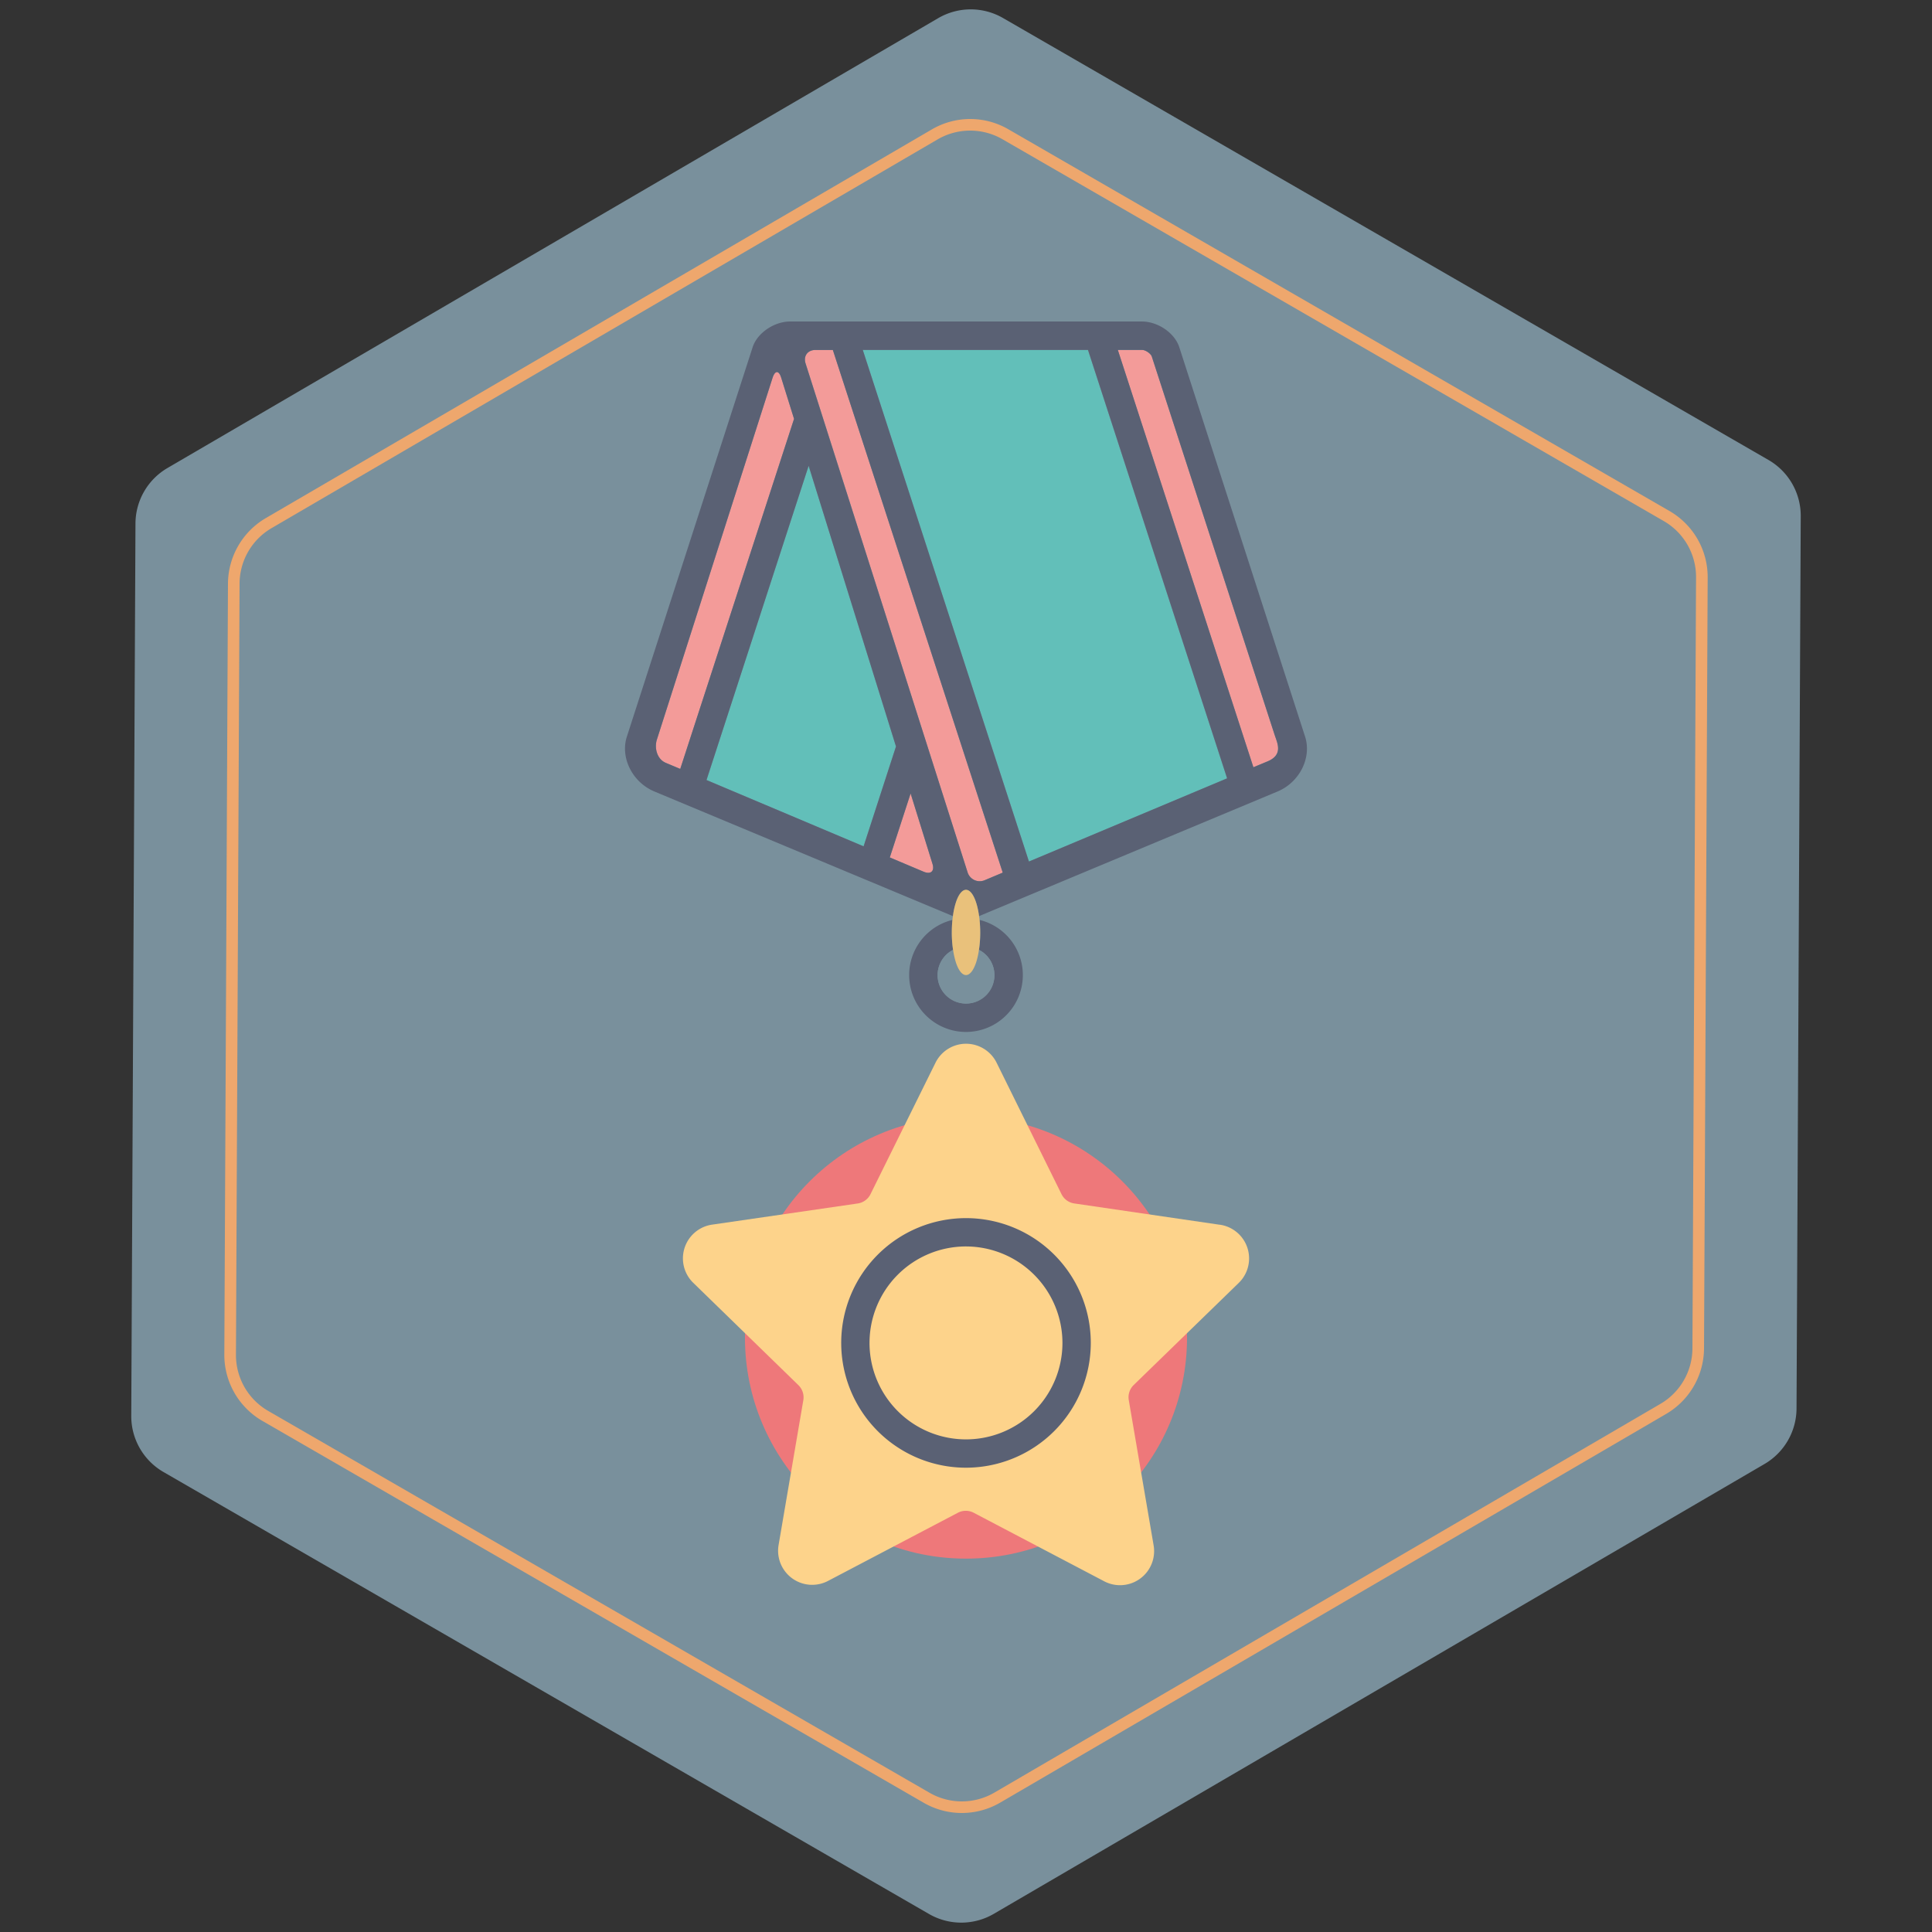 <svg xmlns="http://www.w3.org/2000/svg" xmlns:xlink="http://www.w3.org/1999/xlink" viewBox="0 0 1000 1000">
  <rect x="0" y="0" width="1000" height="1000" fill="#333333" stroke="none"/>
  <defs>
    <style>
      .cls-1 {
        fill: none;
      }

      .cls-2 {
        fill: #ef787a;
      }

      .cls-3 {
        fill: #79909c;
      }

      .cls-4 {
        fill: #ee787a;
      }

      .cls-5 {
        fill: #62bfb9;
      }

      .cls-6 {
        fill: #f39b99;
      }

      .cls-7 {
        fill: #5a6174;
      }

      .cls-8 {
        fill: #e9c17b;
      }

      .cls-9 {
        fill: #fdd38b;
      }

      .cls-10 {
        fill: #eea76d;
      }

      .cls-11 {
        clip-path: url(#clip-path);
      }

      .cls-12 {
        clip-path: url(#clip-path-2);
      }

      .cls-13 {
        fill: #e25f64;
      }

      .cls-14 {
        fill: #efebe6;
      }
    </style>
    <clipPath id="clip-path">
      <circle class="cls-1" cx="1520" cy="500" r="471.62"/>
    </clipPath>
    <clipPath id="clip-path-2">
      <path class="cls-2" d="M1270,347.35l17.59-4.61-19.81-79.2-18.22,4.79c-15.58-25.14-67.47-72-136-54L703,322.12c-10.67,2.8-27.18,12.56-21.72,34.38l48.45,193.65c5.46,21.81,24.52,22.24,35.19,19.44L1175.5,461.83C1245.82,443.37,1269.27,375.85,1270,347.35Z"/>
    </clipPath>
  </defs>
  <title>medal</title>
  <g id="Ebene_3" data-name="Ebene 3">
    <g>
      <path class="cls-3" d="M915.35,238.07,519.16,9.33a33.42,33.42,0,0,0-33.55.07L86.69,242.24a33.43,33.43,0,0,0-16.57,28.7l-2.18,461.9a33.39,33.39,0,0,0,16.71,29.09L480.84,990.67a33.42,33.42,0,0,0,33.55-.07L913.31,757.76a33.43,33.43,0,0,0,16.57-28.7l2.18-461.9A33.39,33.39,0,0,0,915.35,238.07Z"/>
      <circle class="cls-4" cx="500" cy="692.34" r="114.41"/>
      <g>
        <polygon class="cls-5" points="563.09 181.14 635.14 402.89 532.61 445.95 446.57 181.14 563.09 181.14"/>
        <polygon class="cls-5" points="418.55 241.1 463.76 386.37 446.98 438.06 365.69 403.74 418.55 241.1"/>
        <path class="cls-6" d="M659.75,380.39c1.41,4.37,4.78,10.59-4.4,14l-6.6,2.76-70.17-216h12.7c1.61,0,4.37,1.88,4.87,3.37Z"/>
        <path class="cls-6" d="M431.08,181.14,519,451.67l-9.24,3.88a6.58,6.58,0,0,1-9-4.17L417,188.12c-1.24-3.87,1.08-7,5.13-7Z"/>
        <path class="cls-6" d="M482.65,447.1c1.2,3.84-.88,5.66-4.58,4.1l-17.51-7.39,10.77-33.12Z"/>
        <path class="cls-6" d="M404.32,195.46,411,216.81,352.11,398l-7.49-3.14c-4.57-1.94-6-7.72-4.6-12.06l59.87-187.28C401.15,191.64,403.15,191.64,404.32,195.46Z"/>
        <path class="cls-7" d="M500,460.59c-2,0-3.88,2.47-5.2,6.46a39.2,39.2,0,0,0-1.55,7.12.88.88,0,0,0-.15-.05L338.76,409.69c-11.44-4.75-17.81-17.54-14.29-28.42l65.1-201.57c2.37-7.33,11.12-13.29,19.39-13.29H591c8.36,0,17,5.93,19.39,13.29l65.12,201.57c3.52,10.94-2.87,23.67-14.29,28.42L506.91,474.12a.88.88,0,0,0-.15.05C505.68,466.19,503.07,460.59,500,460.59Zm.79-9.21a6.58,6.58,0,0,0,9,4.17l9.24-3.88L431.08,181.14h-9c-4.05,0-6.37,3.11-5.13,7Zm154.57-57c9.18-3.43,5.81-9.65,4.4-14l-63.6-195.88c-.5-1.49-3.26-3.37-4.87-3.37h-12.7l70.17,216Zm-20.21,8.48-72-221.75H446.57l86,264.81ZM478.07,451.2c3.7,1.56,5.78-.26,4.58-4.1l-11.32-36.41-10.77,33.12Zm-14.31-64.83L418.55,241.1,365.69,403.74,447,438.06ZM411,216.81l-6.66-21.35c-1.17-3.82-3.17-3.82-4.43,0L340,382.79c-1.38,4.34,0,10.12,4.6,12.06l7.49,3.14Z"/>
        <path class="cls-7" d="M507,476.14a29.42,29.42,0,1,1-14,0,64.28,64.28,0,0,0-.33,6.51,61,61,0,0,0,.65,9,14.71,14.71,0,1,0,13.4,0,59.68,59.68,0,0,0,.65-9C507.35,480.39,507.23,478.19,507,476.14Z"/>
        <path class="cls-3" d="M506.7,491.63a14.71,14.71,0,1,1-13.4,0,40.36,40.36,0,0,0,1.49,6.63c1.32,4,3.17,6.45,5.2,6.45s3.87-2.46,5.22-6.45A40.36,40.36,0,0,0,506.7,491.63Z"/>
        <path class="cls-8" d="M507.35,482.65c0-2.26-.12-4.46-.32-6.51-.06-.68-.15-1.32-.27-2-1.08-8-3.69-13.58-6.77-13.58-2,0-3.88,2.47-5.2,6.46a39.2,39.2,0,0,0-1.55,7.12,18,18,0,0,0-.26,2,64.28,64.28,0,0,0-.33,6.51,61,61,0,0,0,.65,9,13.51,13.51,0,0,1,1.55-.69A14.78,14.78,0,0,1,500,490h0a14.78,14.78,0,0,0-5.14.92,13.51,13.51,0,0,0-1.55.69,40.36,40.36,0,0,0,1.49,6.63c1.32,4,3.17,6.45,5.2,6.45s3.87-2.46,5.22-6.45a40.36,40.36,0,0,0,1.49-6.63,14.89,14.89,0,0,0-3.21-1.19,14.89,14.89,0,0,1,3.21,1.19A59.68,59.68,0,0,0,507.35,482.65ZM500,475.29h0a28.21,28.21,0,0,1,3.58.22A28.21,28.21,0,0,0,500,475.29Z"/>
      </g>
      <path class="cls-9" d="M631.23,633.91l-75.13-11a8.8,8.8,0,0,1-6.66-4.81l-33.58-68A17.65,17.65,0,0,0,500,540.24h0a17.65,17.65,0,0,0-15.79,9.84l-33.67,68.08a8.8,8.8,0,0,1-6.61,4.76l-75,10.9A17.65,17.65,0,0,0,358.84,664l54.4,52.94a8.83,8.83,0,0,1,2.56,7.81L403,799.67a17.64,17.64,0,0,0,25.59,18.61L495.79,783a8.81,8.81,0,0,1,8.2,0l67.2,35.29a17.64,17.64,0,0,0,25.89-18.61l-12.83-75a8.82,8.82,0,0,1,2.56-7.81L641.2,664a17.64,17.64,0,0,0-9.79-30.09Z"/>
      <path class="cls-7" d="M500,759.68a64.59,64.59,0,1,1,64.59-64.59A64.66,64.66,0,0,1,500,759.68Zm0-114.52a49.93,49.93,0,1,0,49.92,49.93A50,50,0,0,0,500,645.16Z"/>
      <path class="cls-10" d="M502.16,67.6a33.44,33.44,0,0,1,16.71,4.47L861.16,269.7a33.39,33.39,0,0,1,16.71,29.09L876,697.94a33.39,33.39,0,0,1-16.57,28.7L514.69,927.85a33.47,33.47,0,0,1-33.56.08L138.84,730.3a33.39,33.39,0,0,1-16.71-29.09L124,302.06a33.39,33.39,0,0,1,16.57-28.7L485.31,72.15a33.4,33.4,0,0,1,16.85-4.55m0-6A39.39,39.39,0,0,0,482.29,67L137.56,268.18A39.56,39.56,0,0,0,118,302l-1.89,399.15a39.49,39.49,0,0,0,19.71,34.32L478.13,933.12a39.44,39.44,0,0,0,39.58-.09L862.44,731.82A39.56,39.56,0,0,0,882,698l1.89-399.15a39.49,39.49,0,0,0-19.71-34.32L521.87,66.88a39.44,39.44,0,0,0-19.71-5.28Z"/>
    </g>
  </g>
  <g id="Ebene_4" data-name="Ebene 4">
    <g class="cls-11">
      <g>
        <g>
          <path class="cls-2" d="M1270,347.35l17.59-4.61-19.81-79.2-18.22,4.79c-15.58-25.14-67.47-72-136-54L703,322.12c-10.67,2.8-27.18,12.56-21.72,34.38l48.45,193.65c5.46,21.81,24.52,22.24,35.19,19.44L1175.5,461.83C1245.82,443.37,1269.27,375.85,1270,347.35Z"/>
          <g class="cls-12">
            <path class="cls-13" d="M683.15,625.53,541.83,60.72l684-179.53,96.45,385.48s-15.66,4.11-76.6,21.61c-8.79-15.75-23.49-34.09-60.27-42.87-46.19-9.69-343.94,79.54-388.25,96s-59.53,82.33-47.22,137.44,36.74,127.2,36.74,127.2Z"/>
          </g>
        </g>
        <polygon class="cls-14" points="978.06 500.68 922.32 277.88 1057.63 242.37 1113.37 465.16 978.06 500.68"/>
      </g>
    </g>
  </g>
</svg>
